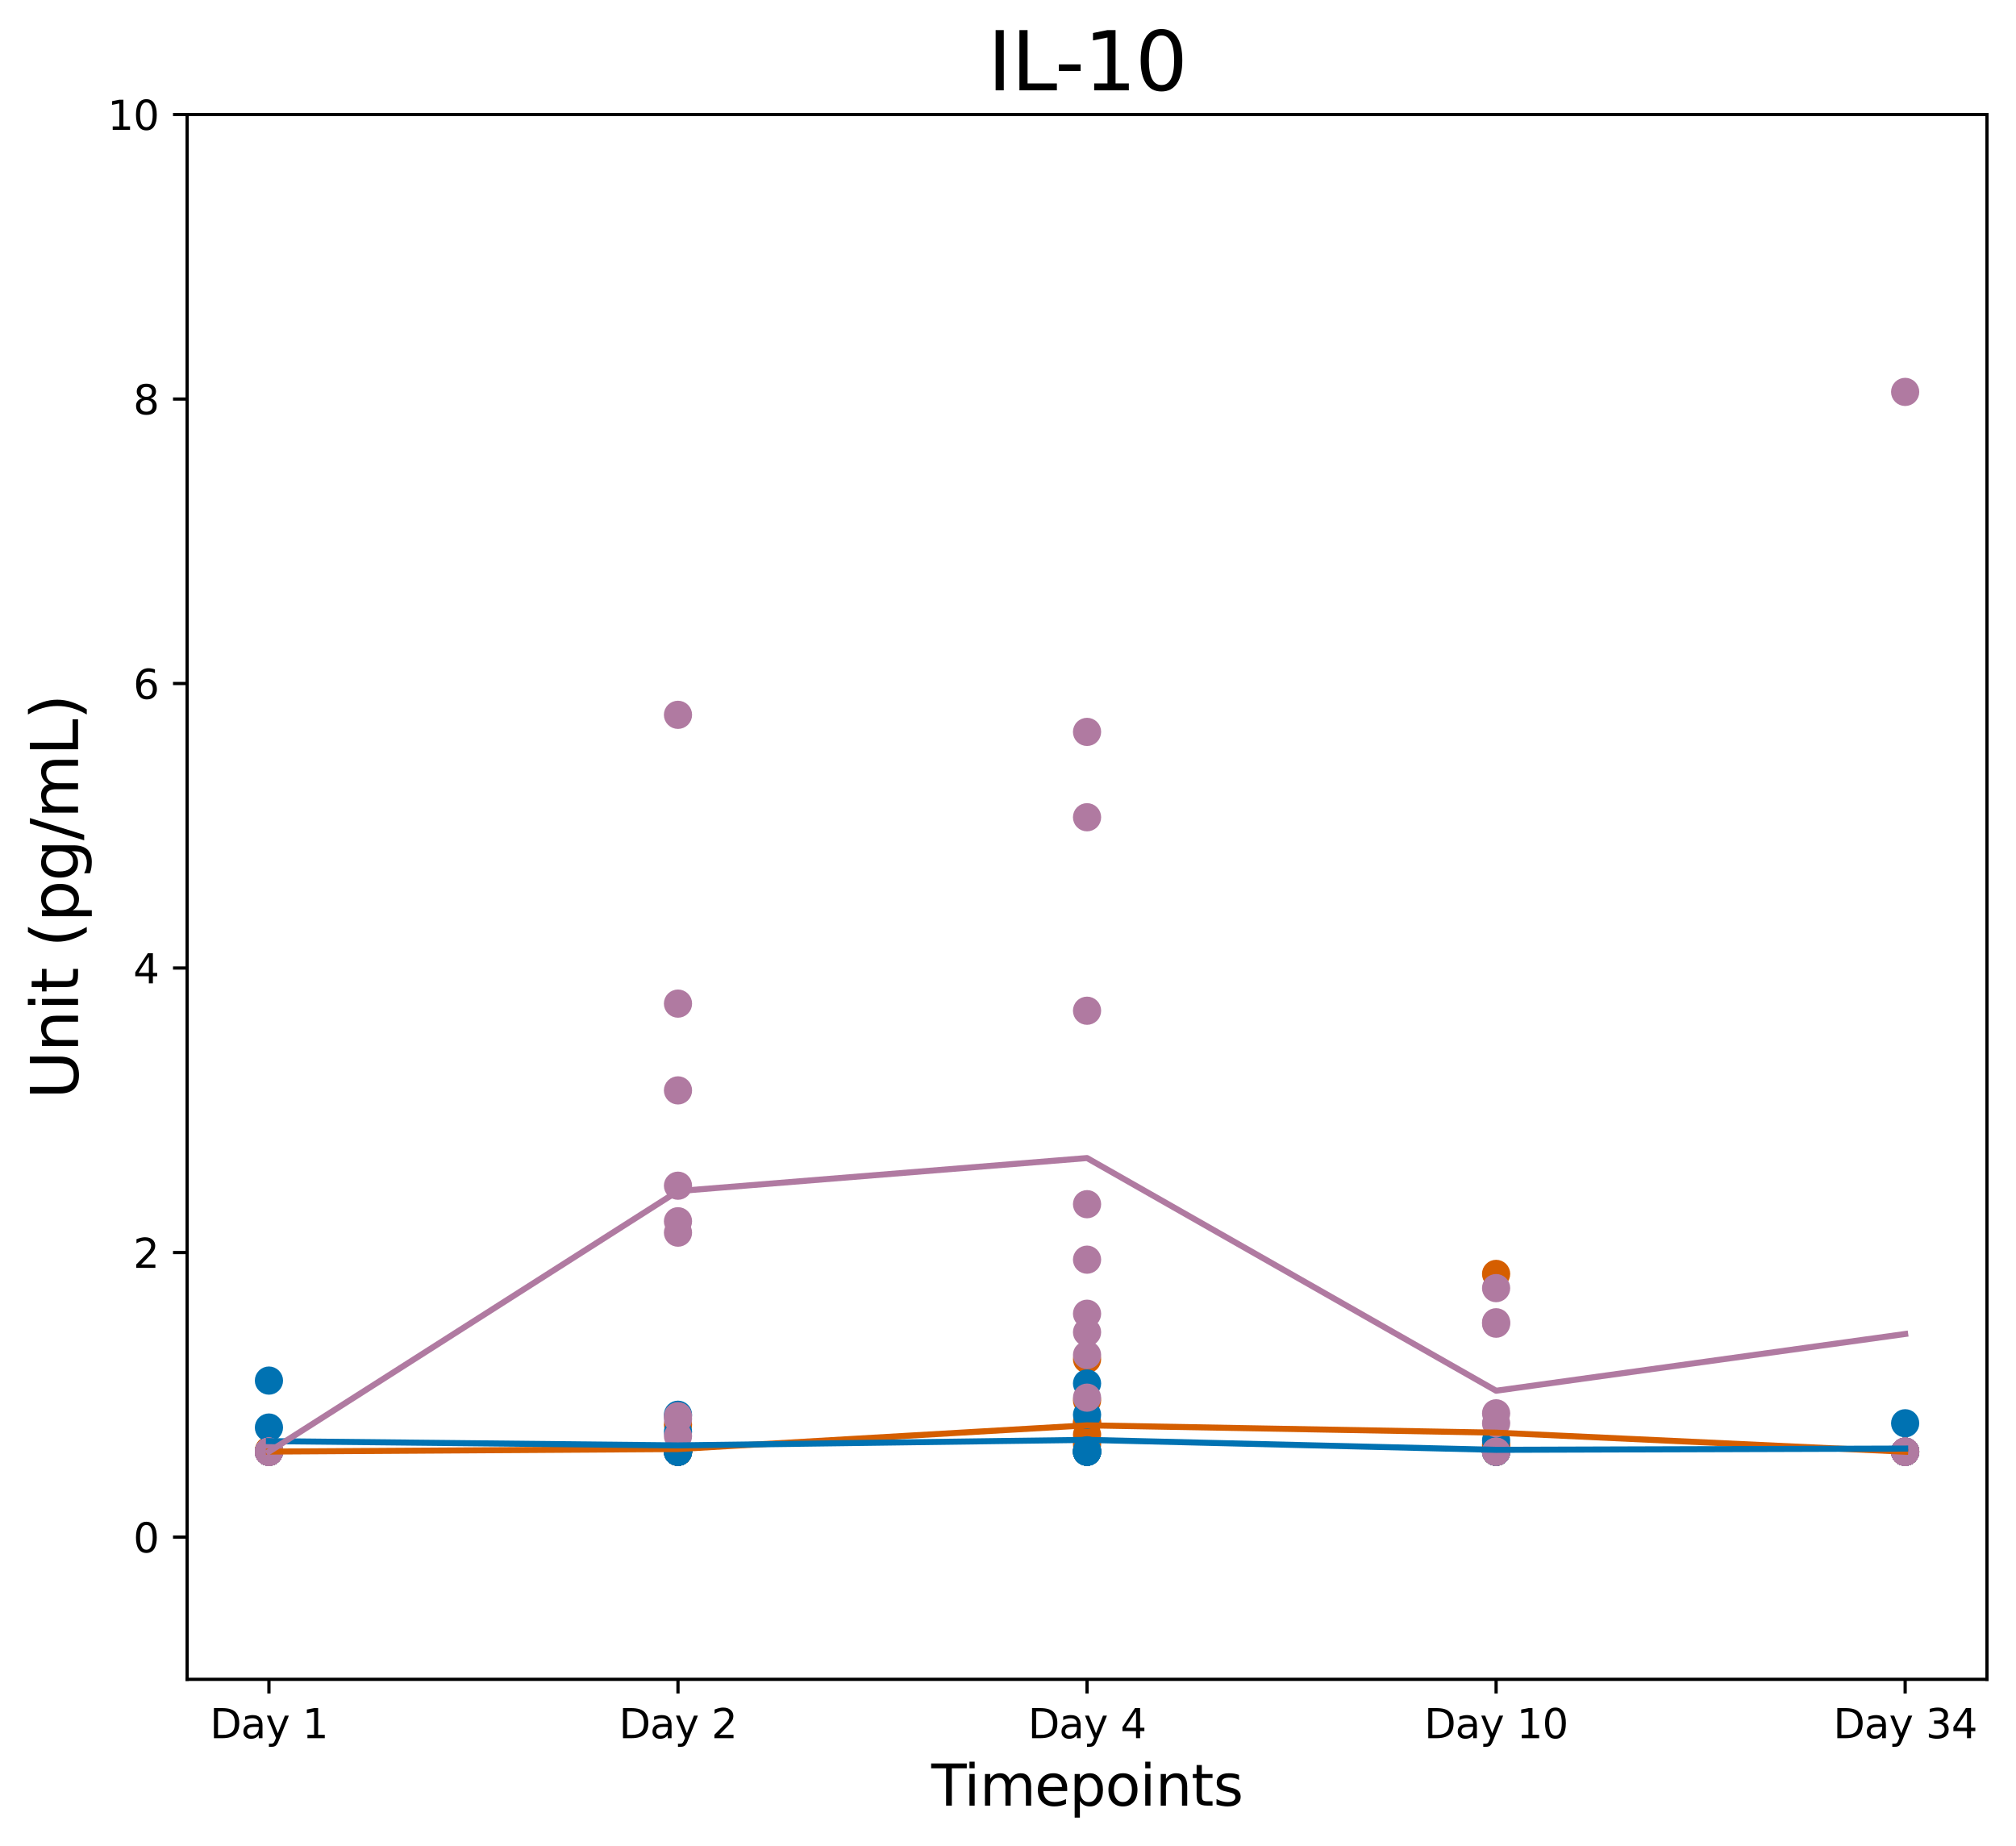 <?xml version="1.0" encoding="utf-8" standalone="no"?>
<!DOCTYPE svg PUBLIC "-//W3C//DTD SVG 1.1//EN"
  "http://www.w3.org/Graphics/SVG/1.1/DTD/svg11.dtd">
<svg xmlns:xlink="http://www.w3.org/1999/xlink" width="500.01pt" height="457.904pt" viewBox="0 0 500.01 457.904" xmlns="http://www.w3.org/2000/svg" version="1.1">
 <defs>
  <style type="text/css">*{stroke-linejoin: round; stroke-linecap: butt}</style>
 </defs>
 <g id="figure_1">
  <g id="patch_1">
   <path d="M 0 457.904 
L 500.01 457.904 
L 500.01 0 
L 0 0 
z
" style="fill: #ffffff"/>
  </g>
  <g id="axes_1">
   <g id="patch_2">
    <path d="M 46.41 416.477 
L 492.81 416.477 
L 492.81 28.397 
L 46.41 28.397 
z
" style="fill: #ffffff"/>
   </g>
   <g id="PathCollection_1">
    <defs>
     <path id="m29be944369" d="M 0 3 
C 0.796 3 1.559 2.684 2.121 2.121 
C 2.684 1.559 3 0.796 3 0 
C 3 -0.796 2.684 -1.559 2.121 -2.121 
C 1.559 -2.684 0.796 -3 0 -3 
C -0.796 -3 -1.559 -2.684 -2.121 -2.121 
C -2.684 -1.559 -3 -0.796 -3 0 
C -3 0.796 -2.684 1.559 -2.121 2.121 
C -1.559 2.684 -0.796 3 0 3 
z
" style="stroke: #d55e00"/>
    </defs>
    <g clip-path="url(#p4f0a9d3fdc)">
     <use xlink:href="#m29be944369" x="66.701" y="360.029" style="fill: #d55e00; stroke: #d55e00"/>
     <use xlink:href="#m29be944369" x="168.155" y="360.029" style="fill: #d55e00; stroke: #d55e00"/>
     <use xlink:href="#m29be944369" x="269.61" y="347.328" style="fill: #d55e00; stroke: #d55e00"/>
     <use xlink:href="#m29be944369" x="371.065" y="358.618" style="fill: #d55e00; stroke: #d55e00"/>
     <use xlink:href="#m29be944369" x="472.519" y="360.029" style="fill: #d55e00; stroke: #d55e00"/>
     <use xlink:href="#m29be944369" x="66.701" y="360.029" style="fill: #d55e00; stroke: #d55e00"/>
     <use xlink:href="#m29be944369" x="168.155" y="360.029" style="fill: #d55e00; stroke: #d55e00"/>
     <use xlink:href="#m29be944369" x="269.61" y="360.029" style="fill: #d55e00; stroke: #d55e00"/>
     <use xlink:href="#m29be944369" x="371.065" y="360.029" style="fill: #d55e00; stroke: #d55e00"/>
     <use xlink:href="#m29be944369" x="472.519" y="360.029" style="fill: #d55e00; stroke: #d55e00"/>
     <use xlink:href="#m29be944369" x="66.701" y="360.029" style="fill: #d55e00; stroke: #d55e00"/>
     <use xlink:href="#m29be944369" x="168.155" y="360.029" style="fill: #d55e00; stroke: #d55e00"/>
     <use xlink:href="#m29be944369" x="269.61" y="337.097" style="fill: #d55e00; stroke: #d55e00"/>
     <use xlink:href="#m29be944369" x="371.065" y="360.029" style="fill: #d55e00; stroke: #d55e00"/>
     <use xlink:href="#m29be944369" x="472.519" y="360.029" style="fill: #d55e00; stroke: #d55e00"/>
     <use xlink:href="#m29be944369" x="66.701" y="360.029" style="fill: #d55e00; stroke: #d55e00"/>
     <use xlink:href="#m29be944369" x="168.155" y="360.029" style="fill: #d55e00; stroke: #d55e00"/>
     <use xlink:href="#m29be944369" x="371.065" y="360.029" style="fill: #d55e00; stroke: #d55e00"/>
     <use xlink:href="#m29be944369" x="472.519" y="360.029" style="fill: #d55e00; stroke: #d55e00"/>
     <use xlink:href="#m29be944369" x="66.701" y="360.029" style="fill: #d55e00; stroke: #d55e00"/>
     <use xlink:href="#m29be944369" x="168.155" y="360.029" style="fill: #d55e00; stroke: #d55e00"/>
     <use xlink:href="#m29be944369" x="269.61" y="357.206" style="fill: #d55e00; stroke: #d55e00"/>
     <use xlink:href="#m29be944369" x="371.065" y="315.929" style="fill: #d55e00; stroke: #d55e00"/>
     <use xlink:href="#m29be944369" x="472.519" y="360.029" style="fill: #d55e00; stroke: #d55e00"/>
     <use xlink:href="#m29be944369" x="371.065" y="360.029" style="fill: #d55e00; stroke: #d55e00"/>
     <use xlink:href="#m29be944369" x="472.519" y="360.029" style="fill: #d55e00; stroke: #d55e00"/>
     <use xlink:href="#m29be944369" x="66.701" y="360.029" style="fill: #d55e00; stroke: #d55e00"/>
     <use xlink:href="#m29be944369" x="168.155" y="360.029" style="fill: #d55e00; stroke: #d55e00"/>
     <use xlink:href="#m29be944369" x="269.61" y="355.795" style="fill: #d55e00; stroke: #d55e00"/>
     <use xlink:href="#m29be944369" x="371.065" y="360.029" style="fill: #d55e00; stroke: #d55e00"/>
     <use xlink:href="#m29be944369" x="66.701" y="360.029" style="fill: #d55e00; stroke: #d55e00"/>
     <use xlink:href="#m29be944369" x="168.155" y="360.029" style="fill: #d55e00; stroke: #d55e00"/>
     <use xlink:href="#m29be944369" x="269.61" y="352.973" style="fill: #d55e00; stroke: #d55e00"/>
     <use xlink:href="#m29be944369" x="371.065" y="360.029" style="fill: #d55e00; stroke: #d55e00"/>
     <use xlink:href="#m29be944369" x="472.519" y="360.029" style="fill: #d55e00; stroke: #d55e00"/>
     <use xlink:href="#m29be944369" x="66.701" y="360.029" style="fill: #d55e00; stroke: #d55e00"/>
     <use xlink:href="#m29be944369" x="168.155" y="360.029" style="fill: #d55e00; stroke: #d55e00"/>
     <use xlink:href="#m29be944369" x="269.61" y="358.265" style="fill: #d55e00; stroke: #d55e00"/>
     <use xlink:href="#m29be944369" x="371.065" y="358.265" style="fill: #d55e00; stroke: #d55e00"/>
     <use xlink:href="#m29be944369" x="472.519" y="360.029" style="fill: #d55e00; stroke: #d55e00"/>
     <use xlink:href="#m29be944369" x="66.701" y="359.676" style="fill: #d55e00; stroke: #d55e00"/>
     <use xlink:href="#m29be944369" x="168.155" y="353.326" style="fill: #d55e00; stroke: #d55e00"/>
     <use xlink:href="#m29be944369" x="269.61" y="352.62" style="fill: #d55e00; stroke: #d55e00"/>
     <use xlink:href="#m29be944369" x="371.065" y="360.029" style="fill: #d55e00; stroke: #d55e00"/>
     <use xlink:href="#m29be944369" x="472.519" y="360.029" style="fill: #d55e00; stroke: #d55e00"/>
     <use xlink:href="#m29be944369" x="66.701" y="360.029" style="fill: #d55e00; stroke: #d55e00"/>
     <use xlink:href="#m29be944369" x="168.155" y="360.029" style="fill: #d55e00; stroke: #d55e00"/>
     <use xlink:href="#m29be944369" x="269.61" y="360.029" style="fill: #d55e00; stroke: #d55e00"/>
     <use xlink:href="#m29be944369" x="472.519" y="360.029" style="fill: #d55e00; stroke: #d55e00"/>
    </g>
   </g>
   <g id="PathCollection_2">
    <defs>
     <path id="m79375ebb9b" d="M 0 3 
C 0.796 3 1.559 2.684 2.121 2.121 
C 2.684 1.559 3 0.796 3 0 
C 3 -0.796 2.684 -1.559 2.121 -2.121 
C 1.559 -2.684 0.796 -3 0 -3 
C -0.796 -3 -1.559 -2.684 -2.121 -2.121 
C -2.684 -1.559 -3 -0.796 -3 0 
C -3 0.796 -2.684 1.559 -2.121 2.121 
C -1.559 2.684 -0.796 3 0 3 
z
" style="stroke: #0072b2"/>
    </defs>
    <g clip-path="url(#p4f0a9d3fdc)">
     <use xlink:href="#m79375ebb9b" x="66.701" y="360.029" style="fill: #0072b2; stroke: #0072b2"/>
     <use xlink:href="#m79375ebb9b" x="168.155" y="360.029" style="fill: #0072b2; stroke: #0072b2"/>
     <use xlink:href="#m79375ebb9b" x="269.61" y="360.029" style="fill: #0072b2; stroke: #0072b2"/>
     <use xlink:href="#m79375ebb9b" x="371.065" y="360.029" style="fill: #0072b2; stroke: #0072b2"/>
     <use xlink:href="#m79375ebb9b" x="472.519" y="360.029" style="fill: #0072b2; stroke: #0072b2"/>
     <use xlink:href="#m79375ebb9b" x="66.701" y="354.031" style="fill: #0072b2; stroke: #0072b2"/>
     <use xlink:href="#m79375ebb9b" x="168.155" y="350.856" style="fill: #0072b2; stroke: #0072b2"/>
     <use xlink:href="#m79375ebb9b" x="269.61" y="343.094" style="fill: #0072b2; stroke: #0072b2"/>
     <use xlink:href="#m79375ebb9b" x="472.519" y="352.973" style="fill: #0072b2; stroke: #0072b2"/>
     <use xlink:href="#m79375ebb9b" x="66.701" y="360.029" style="fill: #0072b2; stroke: #0072b2"/>
     <use xlink:href="#m79375ebb9b" x="168.155" y="360.029" style="fill: #0072b2; stroke: #0072b2"/>
     <use xlink:href="#m79375ebb9b" x="269.61" y="360.029" style="fill: #0072b2; stroke: #0072b2"/>
     <use xlink:href="#m79375ebb9b" x="371.065" y="357.206" style="fill: #0072b2; stroke: #0072b2"/>
     <use xlink:href="#m79375ebb9b" x="66.701" y="342.389" style="fill: #0072b2; stroke: #0072b2"/>
     <use xlink:href="#m79375ebb9b" x="168.155" y="360.029" style="fill: #0072b2; stroke: #0072b2"/>
     <use xlink:href="#m79375ebb9b" x="269.61" y="350.856" style="fill: #0072b2; stroke: #0072b2"/>
     <use xlink:href="#m79375ebb9b" x="371.065" y="360.029" style="fill: #0072b2; stroke: #0072b2"/>
     <use xlink:href="#m79375ebb9b" x="472.519" y="360.029" style="fill: #0072b2; stroke: #0072b2"/>
     <use xlink:href="#m79375ebb9b" x="66.701" y="360.029" style="fill: #0072b2; stroke: #0072b2"/>
     <use xlink:href="#m79375ebb9b" x="168.155" y="360.029" style="fill: #0072b2; stroke: #0072b2"/>
     <use xlink:href="#m79375ebb9b" x="269.61" y="360.029" style="fill: #0072b2; stroke: #0072b2"/>
     <use xlink:href="#m79375ebb9b" x="371.065" y="360.029" style="fill: #0072b2; stroke: #0072b2"/>
     <use xlink:href="#m79375ebb9b" x="472.519" y="360.029" style="fill: #0072b2; stroke: #0072b2"/>
     <use xlink:href="#m79375ebb9b" x="66.701" y="360.029" style="fill: #0072b2; stroke: #0072b2"/>
     <use xlink:href="#m79375ebb9b" x="269.61" y="360.029" style="fill: #0072b2; stroke: #0072b2"/>
     <use xlink:href="#m79375ebb9b" x="371.065" y="360.029" style="fill: #0072b2; stroke: #0072b2"/>
     <use xlink:href="#m79375ebb9b" x="472.519" y="360.029" style="fill: #0072b2; stroke: #0072b2"/>
     <use xlink:href="#m79375ebb9b" x="66.701" y="360.029" style="fill: #0072b2; stroke: #0072b2"/>
     <use xlink:href="#m79375ebb9b" x="168.155" y="360.029" style="fill: #0072b2; stroke: #0072b2"/>
     <use xlink:href="#m79375ebb9b" x="269.61" y="360.029" style="fill: #0072b2; stroke: #0072b2"/>
     <use xlink:href="#m79375ebb9b" x="472.519" y="360.029" style="fill: #0072b2; stroke: #0072b2"/>
     <use xlink:href="#m79375ebb9b" x="66.701" y="360.029" style="fill: #0072b2; stroke: #0072b2"/>
     <use xlink:href="#m79375ebb9b" x="168.155" y="360.029" style="fill: #0072b2; stroke: #0072b2"/>
     <use xlink:href="#m79375ebb9b" x="472.519" y="360.029" style="fill: #0072b2; stroke: #0072b2"/>
     <use xlink:href="#m79375ebb9b" x="66.701" y="360.029" style="fill: #0072b2; stroke: #0072b2"/>
     <use xlink:href="#m79375ebb9b" x="168.155" y="355.09" style="fill: #0072b2; stroke: #0072b2"/>
     <use xlink:href="#m79375ebb9b" x="269.61" y="359.676" style="fill: #0072b2; stroke: #0072b2"/>
     <use xlink:href="#m79375ebb9b" x="472.519" y="360.029" style="fill: #0072b2; stroke: #0072b2"/>
     <use xlink:href="#m79375ebb9b" x="168.155" y="360.029" style="fill: #0072b2; stroke: #0072b2"/>
     <use xlink:href="#m79375ebb9b" x="269.61" y="360.029" style="fill: #0072b2; stroke: #0072b2"/>
     <use xlink:href="#m79375ebb9b" x="371.065" y="360.029" style="fill: #0072b2; stroke: #0072b2"/>
     <use xlink:href="#m79375ebb9b" x="472.519" y="360.029" style="fill: #0072b2; stroke: #0072b2"/>
    </g>
   </g>
   <g id="PathCollection_3">
    <defs>
     <path id="m7a17b8023f" d="M 0 3 
C 0.796 3 1.559 2.684 2.121 2.121 
C 2.684 1.559 3 0.796 3 0 
C 3 -0.796 2.684 -1.559 2.121 -2.121 
C 1.559 -2.684 0.796 -3 0 -3 
C -0.796 -3 -1.559 -2.684 -2.121 -2.121 
C -2.684 -1.559 -3 -0.796 -3 0 
C -3 0.796 -2.684 1.559 -2.121 2.121 
C -1.559 2.684 -0.796 3 0 3 
z
" style="stroke: #b07aa1"/>
    </defs>
    <g clip-path="url(#p4f0a9d3fdc)">
     <use xlink:href="#m7a17b8023f" x="66.701" y="360.029" style="fill: #b07aa1; stroke: #b07aa1"/>
     <use xlink:href="#m7a17b8023f" x="168.155" y="177.278" style="fill: #b07aa1; stroke: #b07aa1"/>
     <use xlink:href="#m7a17b8023f" x="269.61" y="330.394" style="fill: #b07aa1; stroke: #b07aa1"/>
     <use xlink:href="#m7a17b8023f" x="371.065" y="360.029" style="fill: #b07aa1; stroke: #b07aa1"/>
     <use xlink:href="#m7a17b8023f" x="472.519" y="360.029" style="fill: #b07aa1; stroke: #b07aa1"/>
     <use xlink:href="#m7a17b8023f" x="66.701" y="360.029" style="fill: #b07aa1; stroke: #b07aa1"/>
     <use xlink:href="#m7a17b8023f" x="168.155" y="356.148" style="fill: #b07aa1; stroke: #b07aa1"/>
     <use xlink:href="#m7a17b8023f" x="269.61" y="250.661" style="fill: #b07aa1; stroke: #b07aa1"/>
     <use xlink:href="#m7a17b8023f" x="371.065" y="328.277" style="fill: #b07aa1; stroke: #b07aa1"/>
     <use xlink:href="#m7a17b8023f" x="472.519" y="360.029" style="fill: #b07aa1; stroke: #b07aa1"/>
     <use xlink:href="#m7a17b8023f" x="66.701" y="360.029" style="fill: #b07aa1; stroke: #b07aa1"/>
     <use xlink:href="#m7a17b8023f" x="168.155" y="305.698" style="fill: #b07aa1; stroke: #b07aa1"/>
     <use xlink:href="#m7a17b8023f" x="269.61" y="312.401" style="fill: #b07aa1; stroke: #b07aa1"/>
     <use xlink:href="#m7a17b8023f" x="371.065" y="319.457" style="fill: #b07aa1; stroke: #b07aa1"/>
     <use xlink:href="#m7a17b8023f" x="472.519" y="360.029" style="fill: #b07aa1; stroke: #b07aa1"/>
     <use xlink:href="#m7a17b8023f" x="66.701" y="360.029" style="fill: #b07aa1; stroke: #b07aa1"/>
     <use xlink:href="#m7a17b8023f" x="168.155" y="270.418" style="fill: #b07aa1; stroke: #b07aa1"/>
     <use xlink:href="#m7a17b8023f" x="269.61" y="202.68" style="fill: #b07aa1; stroke: #b07aa1"/>
     <use xlink:href="#m7a17b8023f" x="371.065" y="352.973" style="fill: #b07aa1; stroke: #b07aa1"/>
     <use xlink:href="#m7a17b8023f" x="472.519" y="360.029" style="fill: #b07aa1; stroke: #b07aa1"/>
     <use xlink:href="#m7a17b8023f" x="66.701" y="360.029" style="fill: #b07aa1; stroke: #b07aa1"/>
     <use xlink:href="#m7a17b8023f" x="168.155" y="302.875" style="fill: #b07aa1; stroke: #b07aa1"/>
     <use xlink:href="#m7a17b8023f" x="269.61" y="298.642" style="fill: #b07aa1; stroke: #b07aa1"/>
     <use xlink:href="#m7a17b8023f" x="371.065" y="360.029" style="fill: #b07aa1; stroke: #b07aa1"/>
     <use xlink:href="#m7a17b8023f" x="472.519" y="360.029" style="fill: #b07aa1; stroke: #b07aa1"/>
     <use xlink:href="#m7a17b8023f" x="66.701" y="360.029" style="fill: #b07aa1; stroke: #b07aa1"/>
     <use xlink:href="#m7a17b8023f" x="168.155" y="351.209" style="fill: #b07aa1; stroke: #b07aa1"/>
     <use xlink:href="#m7a17b8023f" x="269.61" y="336.038" style="fill: #b07aa1; stroke: #b07aa1"/>
     <use xlink:href="#m7a17b8023f" x="472.519" y="360.029" style="fill: #b07aa1; stroke: #b07aa1"/>
     <use xlink:href="#m7a17b8023f" x="66.701" y="360.029" style="fill: #b07aa1; stroke: #b07aa1"/>
     <use xlink:href="#m7a17b8023f" x="168.155" y="351.914" style="fill: #b07aa1; stroke: #b07aa1"/>
     <use xlink:href="#m7a17b8023f" x="269.61" y="325.807" style="fill: #b07aa1; stroke: #b07aa1"/>
     <use xlink:href="#m7a17b8023f" x="371.065" y="350.503" style="fill: #b07aa1; stroke: #b07aa1"/>
     <use xlink:href="#m7a17b8023f" x="472.519" y="360.029" style="fill: #b07aa1; stroke: #b07aa1"/>
     <use xlink:href="#m7a17b8023f" x="66.701" y="360.029" style="fill: #b07aa1; stroke: #b07aa1"/>
     <use xlink:href="#m7a17b8023f" x="168.155" y="294.055" style="fill: #b07aa1; stroke: #b07aa1"/>
     <use xlink:href="#m7a17b8023f" x="269.61" y="181.512" style="fill: #b07aa1; stroke: #b07aa1"/>
     <use xlink:href="#m7a17b8023f" x="371.065" y="327.924" style="fill: #b07aa1; stroke: #b07aa1"/>
     <use xlink:href="#m7a17b8023f" x="472.519" y="360.029" style="fill: #b07aa1; stroke: #b07aa1"/>
     <use xlink:href="#m7a17b8023f" x="66.701" y="360.029" style="fill: #b07aa1; stroke: #b07aa1"/>
     <use xlink:href="#m7a17b8023f" x="168.155" y="248.897" style="fill: #b07aa1; stroke: #b07aa1"/>
     <use xlink:href="#m7a17b8023f" x="269.61" y="346.622" style="fill: #b07aa1; stroke: #b07aa1"/>
     <use xlink:href="#m7a17b8023f" x="371.065" y="360.029" style="fill: #b07aa1; stroke: #b07aa1"/>
     <use xlink:href="#m7a17b8023f" x="472.519" y="97.193" style="fill: #b07aa1; stroke: #b07aa1"/>
    </g>
   </g>
   <g id="matplotlib.axis_1">
    <g id="xtick_1">
     <g id="line2d_1">
      <defs>
       <path id="m1b2aab61f2" d="M 0 0 
L 0 3.5 
" style="stroke: #000000; stroke-width: 0.8"/>
      </defs>
      <g>
       <use xlink:href="#m1b2aab61f2" x="66.701" y="416.477" style="stroke: #000000; stroke-width: 0.8"/>
      </g>
     </g>
     <g id="text_1">
      <!-- Day 1 -->
      <g transform="translate(52.057 431.075)scale(0.1 -0.1)">
       <defs>
        <path id="DejaVuSans-44" d="M 1259 4147 
L 1259 519 
L 2022 519 
Q 2988 519 3436 956 
Q 3884 1394 3884 2338 
Q 3884 3275 3436 3711 
Q 2988 4147 2022 4147 
L 1259 4147 
z
M 628 4666 
L 1925 4666 
Q 3281 4666 3915 4102 
Q 4550 3538 4550 2338 
Q 4550 1131 3912 565 
Q 3275 0 1925 0 
L 628 0 
L 628 4666 
z
" transform="scale(0.016)"/>
        <path id="DejaVuSans-61" d="M 2194 1759 
Q 1497 1759 1228 1600 
Q 959 1441 959 1056 
Q 959 750 1161 570 
Q 1363 391 1709 391 
Q 2188 391 2477 730 
Q 2766 1069 2766 1631 
L 2766 1759 
L 2194 1759 
z
M 3341 1997 
L 3341 0 
L 2766 0 
L 2766 531 
Q 2569 213 2275 61 
Q 1981 -91 1556 -91 
Q 1019 -91 701 211 
Q 384 513 384 1019 
Q 384 1609 779 1909 
Q 1175 2209 1959 2209 
L 2766 2209 
L 2766 2266 
Q 2766 2663 2505 2880 
Q 2244 3097 1772 3097 
Q 1472 3097 1187 3025 
Q 903 2953 641 2809 
L 641 3341 
Q 956 3463 1253 3523 
Q 1550 3584 1831 3584 
Q 2591 3584 2966 3190 
Q 3341 2797 3341 1997 
z
" transform="scale(0.016)"/>
        <path id="DejaVuSans-79" d="M 2059 -325 
Q 1816 -950 1584 -1140 
Q 1353 -1331 966 -1331 
L 506 -1331 
L 506 -850 
L 844 -850 
Q 1081 -850 1212 -737 
Q 1344 -625 1503 -206 
L 1606 56 
L 191 3500 
L 800 3500 
L 1894 763 
L 2988 3500 
L 3597 3500 
L 2059 -325 
z
" transform="scale(0.016)"/>
        <path id="DejaVuSans-20" transform="scale(0.016)"/>
        <path id="DejaVuSans-31" d="M 794 531 
L 1825 531 
L 1825 4091 
L 703 3866 
L 703 4441 
L 1819 4666 
L 2450 4666 
L 2450 531 
L 3481 531 
L 3481 0 
L 794 0 
L 794 531 
z
" transform="scale(0.016)"/>
       </defs>
       <use xlink:href="#DejaVuSans-44"/>
       <use xlink:href="#DejaVuSans-61" x="77.002"/>
       <use xlink:href="#DejaVuSans-79" x="138.281"/>
       <use xlink:href="#DejaVuSans-20" x="197.461"/>
       <use xlink:href="#DejaVuSans-31" x="229.248"/>
      </g>
     </g>
    </g>
    <g id="xtick_2">
     <g id="line2d_2">
      <g>
       <use xlink:href="#m1b2aab61f2" x="168.155" y="416.477" style="stroke: #000000; stroke-width: 0.8"/>
      </g>
     </g>
     <g id="text_2">
      <!-- Day 2 -->
      <g transform="translate(153.512 431.075)scale(0.1 -0.1)">
       <defs>
        <path id="DejaVuSans-32" d="M 1228 531 
L 3431 531 
L 3431 0 
L 469 0 
L 469 531 
Q 828 903 1448 1529 
Q 2069 2156 2228 2338 
Q 2531 2678 2651 2914 
Q 2772 3150 2772 3378 
Q 2772 3750 2511 3984 
Q 2250 4219 1831 4219 
Q 1534 4219 1204 4116 
Q 875 4013 500 3803 
L 500 4441 
Q 881 4594 1212 4672 
Q 1544 4750 1819 4750 
Q 2544 4750 2975 4387 
Q 3406 4025 3406 3419 
Q 3406 3131 3298 2873 
Q 3191 2616 2906 2266 
Q 2828 2175 2409 1742 
Q 1991 1309 1228 531 
z
" transform="scale(0.016)"/>
       </defs>
       <use xlink:href="#DejaVuSans-44"/>
       <use xlink:href="#DejaVuSans-61" x="77.002"/>
       <use xlink:href="#DejaVuSans-79" x="138.281"/>
       <use xlink:href="#DejaVuSans-20" x="197.461"/>
       <use xlink:href="#DejaVuSans-32" x="229.248"/>
      </g>
     </g>
    </g>
    <g id="xtick_3">
     <g id="line2d_3">
      <g>
       <use xlink:href="#m1b2aab61f2" x="269.61" y="416.477" style="stroke: #000000; stroke-width: 0.8"/>
      </g>
     </g>
     <g id="text_3">
      <!-- Day 4 -->
      <g transform="translate(254.966 431.075)scale(0.1 -0.1)">
       <defs>
        <path id="DejaVuSans-34" d="M 2419 4116 
L 825 1625 
L 2419 1625 
L 2419 4116 
z
M 2253 4666 
L 3047 4666 
L 3047 1625 
L 3713 1625 
L 3713 1100 
L 3047 1100 
L 3047 0 
L 2419 0 
L 2419 1100 
L 313 1100 
L 313 1709 
L 2253 4666 
z
" transform="scale(0.016)"/>
       </defs>
       <use xlink:href="#DejaVuSans-44"/>
       <use xlink:href="#DejaVuSans-61" x="77.002"/>
       <use xlink:href="#DejaVuSans-79" x="138.281"/>
       <use xlink:href="#DejaVuSans-20" x="197.461"/>
       <use xlink:href="#DejaVuSans-34" x="229.248"/>
      </g>
     </g>
    </g>
    <g id="xtick_4">
     <g id="line2d_4">
      <g>
       <use xlink:href="#m1b2aab61f2" x="371.065" y="416.477" style="stroke: #000000; stroke-width: 0.8"/>
      </g>
     </g>
     <g id="text_4">
      <!-- Day 10 -->
      <g transform="translate(353.24 431.075)scale(0.1 -0.1)">
       <defs>
        <path id="DejaVuSans-30" d="M 2034 4250 
Q 1547 4250 1301 3770 
Q 1056 3291 1056 2328 
Q 1056 1369 1301 889 
Q 1547 409 2034 409 
Q 2525 409 2770 889 
Q 3016 1369 3016 2328 
Q 3016 3291 2770 3770 
Q 2525 4250 2034 4250 
z
M 2034 4750 
Q 2819 4750 3233 4129 
Q 3647 3509 3647 2328 
Q 3647 1150 3233 529 
Q 2819 -91 2034 -91 
Q 1250 -91 836 529 
Q 422 1150 422 2328 
Q 422 3509 836 4129 
Q 1250 4750 2034 4750 
z
" transform="scale(0.016)"/>
       </defs>
       <use xlink:href="#DejaVuSans-44"/>
       <use xlink:href="#DejaVuSans-61" x="77.002"/>
       <use xlink:href="#DejaVuSans-79" x="138.281"/>
       <use xlink:href="#DejaVuSans-20" x="197.461"/>
       <use xlink:href="#DejaVuSans-31" x="229.248"/>
       <use xlink:href="#DejaVuSans-30" x="292.871"/>
      </g>
     </g>
    </g>
    <g id="xtick_5">
     <g id="line2d_5">
      <g>
       <use xlink:href="#m1b2aab61f2" x="472.519" y="416.477" style="stroke: #000000; stroke-width: 0.8"/>
      </g>
     </g>
     <g id="text_5">
      <!-- Day 34 -->
      <g transform="translate(454.694 431.075)scale(0.1 -0.1)">
       <defs>
        <path id="DejaVuSans-33" d="M 2597 2516 
Q 3050 2419 3304 2112 
Q 3559 1806 3559 1356 
Q 3559 666 3084 287 
Q 2609 -91 1734 -91 
Q 1441 -91 1130 -33 
Q 819 25 488 141 
L 488 750 
Q 750 597 1062 519 
Q 1375 441 1716 441 
Q 2309 441 2620 675 
Q 2931 909 2931 1356 
Q 2931 1769 2642 2001 
Q 2353 2234 1838 2234 
L 1294 2234 
L 1294 2753 
L 1863 2753 
Q 2328 2753 2575 2939 
Q 2822 3125 2822 3475 
Q 2822 3834 2567 4026 
Q 2313 4219 1838 4219 
Q 1578 4219 1281 4162 
Q 984 4106 628 3988 
L 628 4550 
Q 988 4650 1302 4700 
Q 1616 4750 1894 4750 
Q 2613 4750 3031 4423 
Q 3450 4097 3450 3541 
Q 3450 3153 3228 2886 
Q 3006 2619 2597 2516 
z
" transform="scale(0.016)"/>
       </defs>
       <use xlink:href="#DejaVuSans-44"/>
       <use xlink:href="#DejaVuSans-61" x="77.002"/>
       <use xlink:href="#DejaVuSans-79" x="138.281"/>
       <use xlink:href="#DejaVuSans-20" x="197.461"/>
       <use xlink:href="#DejaVuSans-33" x="229.248"/>
       <use xlink:href="#DejaVuSans-34" x="292.871"/>
      </g>
     </g>
    </g>
    <g id="text_6">
     <!-- Timepoints -->
     <g transform="translate(230.984 447.793)scale(0.14 -0.14)">
      <defs>
       <path id="DejaVuSans-54" d="M -19 4666 
L 3928 4666 
L 3928 4134 
L 2272 4134 
L 2272 0 
L 1638 0 
L 1638 4134 
L -19 4134 
L -19 4666 
z
" transform="scale(0.016)"/>
       <path id="DejaVuSans-69" d="M 603 3500 
L 1178 3500 
L 1178 0 
L 603 0 
L 603 3500 
z
M 603 4863 
L 1178 4863 
L 1178 4134 
L 603 4134 
L 603 4863 
z
" transform="scale(0.016)"/>
       <path id="DejaVuSans-6d" d="M 3328 2828 
Q 3544 3216 3844 3400 
Q 4144 3584 4550 3584 
Q 5097 3584 5394 3201 
Q 5691 2819 5691 2113 
L 5691 0 
L 5113 0 
L 5113 2094 
Q 5113 2597 4934 2840 
Q 4756 3084 4391 3084 
Q 3944 3084 3684 2787 
Q 3425 2491 3425 1978 
L 3425 0 
L 2847 0 
L 2847 2094 
Q 2847 2600 2669 2842 
Q 2491 3084 2119 3084 
Q 1678 3084 1418 2786 
Q 1159 2488 1159 1978 
L 1159 0 
L 581 0 
L 581 3500 
L 1159 3500 
L 1159 2956 
Q 1356 3278 1631 3431 
Q 1906 3584 2284 3584 
Q 2666 3584 2933 3390 
Q 3200 3197 3328 2828 
z
" transform="scale(0.016)"/>
       <path id="DejaVuSans-65" d="M 3597 1894 
L 3597 1613 
L 953 1613 
Q 991 1019 1311 708 
Q 1631 397 2203 397 
Q 2534 397 2845 478 
Q 3156 559 3463 722 
L 3463 178 
Q 3153 47 2828 -22 
Q 2503 -91 2169 -91 
Q 1331 -91 842 396 
Q 353 884 353 1716 
Q 353 2575 817 3079 
Q 1281 3584 2069 3584 
Q 2775 3584 3186 3129 
Q 3597 2675 3597 1894 
z
M 3022 2063 
Q 3016 2534 2758 2815 
Q 2500 3097 2075 3097 
Q 1594 3097 1305 2825 
Q 1016 2553 972 2059 
L 3022 2063 
z
" transform="scale(0.016)"/>
       <path id="DejaVuSans-70" d="M 1159 525 
L 1159 -1331 
L 581 -1331 
L 581 3500 
L 1159 3500 
L 1159 2969 
Q 1341 3281 1617 3432 
Q 1894 3584 2278 3584 
Q 2916 3584 3314 3078 
Q 3713 2572 3713 1747 
Q 3713 922 3314 415 
Q 2916 -91 2278 -91 
Q 1894 -91 1617 61 
Q 1341 213 1159 525 
z
M 3116 1747 
Q 3116 2381 2855 2742 
Q 2594 3103 2138 3103 
Q 1681 3103 1420 2742 
Q 1159 2381 1159 1747 
Q 1159 1113 1420 752 
Q 1681 391 2138 391 
Q 2594 391 2855 752 
Q 3116 1113 3116 1747 
z
" transform="scale(0.016)"/>
       <path id="DejaVuSans-6f" d="M 1959 3097 
Q 1497 3097 1228 2736 
Q 959 2375 959 1747 
Q 959 1119 1226 758 
Q 1494 397 1959 397 
Q 2419 397 2687 759 
Q 2956 1122 2956 1747 
Q 2956 2369 2687 2733 
Q 2419 3097 1959 3097 
z
M 1959 3584 
Q 2709 3584 3137 3096 
Q 3566 2609 3566 1747 
Q 3566 888 3137 398 
Q 2709 -91 1959 -91 
Q 1206 -91 779 398 
Q 353 888 353 1747 
Q 353 2609 779 3096 
Q 1206 3584 1959 3584 
z
" transform="scale(0.016)"/>
       <path id="DejaVuSans-6e" d="M 3513 2113 
L 3513 0 
L 2938 0 
L 2938 2094 
Q 2938 2591 2744 2837 
Q 2550 3084 2163 3084 
Q 1697 3084 1428 2787 
Q 1159 2491 1159 1978 
L 1159 0 
L 581 0 
L 581 3500 
L 1159 3500 
L 1159 2956 
Q 1366 3272 1645 3428 
Q 1925 3584 2291 3584 
Q 2894 3584 3203 3211 
Q 3513 2838 3513 2113 
z
" transform="scale(0.016)"/>
       <path id="DejaVuSans-74" d="M 1172 4494 
L 1172 3500 
L 2356 3500 
L 2356 3053 
L 1172 3053 
L 1172 1153 
Q 1172 725 1289 603 
Q 1406 481 1766 481 
L 2356 481 
L 2356 0 
L 1766 0 
Q 1100 0 847 248 
Q 594 497 594 1153 
L 594 3053 
L 172 3053 
L 172 3500 
L 594 3500 
L 594 4494 
L 1172 4494 
z
" transform="scale(0.016)"/>
       <path id="DejaVuSans-73" d="M 2834 3397 
L 2834 2853 
Q 2591 2978 2328 3040 
Q 2066 3103 1784 3103 
Q 1356 3103 1142 2972 
Q 928 2841 928 2578 
Q 928 2378 1081 2264 
Q 1234 2150 1697 2047 
L 1894 2003 
Q 2506 1872 2764 1633 
Q 3022 1394 3022 966 
Q 3022 478 2636 193 
Q 2250 -91 1575 -91 
Q 1294 -91 989 -36 
Q 684 19 347 128 
L 347 722 
Q 666 556 975 473 
Q 1284 391 1588 391 
Q 1994 391 2212 530 
Q 2431 669 2431 922 
Q 2431 1156 2273 1281 
Q 2116 1406 1581 1522 
L 1381 1569 
Q 847 1681 609 1914 
Q 372 2147 372 2553 
Q 372 3047 722 3315 
Q 1072 3584 1716 3584 
Q 2034 3584 2315 3537 
Q 2597 3491 2834 3397 
z
" transform="scale(0.016)"/>
      </defs>
      <use xlink:href="#DejaVuSans-54"/>
      <use xlink:href="#DejaVuSans-69" x="57.959"/>
      <use xlink:href="#DejaVuSans-6d" x="85.742"/>
      <use xlink:href="#DejaVuSans-65" x="183.154"/>
      <use xlink:href="#DejaVuSans-70" x="244.678"/>
      <use xlink:href="#DejaVuSans-6f" x="308.154"/>
      <use xlink:href="#DejaVuSans-69" x="369.336"/>
      <use xlink:href="#DejaVuSans-6e" x="397.119"/>
      <use xlink:href="#DejaVuSans-74" x="460.498"/>
      <use xlink:href="#DejaVuSans-73" x="499.707"/>
     </g>
    </g>
   </g>
   <g id="matplotlib.axis_2">
    <g id="ytick_1">
     <g id="line2d_6">
      <defs>
       <path id="m9d02ca71c1" d="M 0 0 
L -3.5 0 
" style="stroke: #000000; stroke-width: 0.8"/>
      </defs>
      <g>
       <use xlink:href="#m9d02ca71c1" x="46.41" y="381.197" style="stroke: #000000; stroke-width: 0.8"/>
      </g>
     </g>
     <g id="text_7">
      <!-- 0 -->
      <g transform="translate(33.047 384.996)scale(0.1 -0.1)">
       <use xlink:href="#DejaVuSans-30"/>
      </g>
     </g>
    </g>
    <g id="ytick_2">
     <g id="line2d_7">
      <g>
       <use xlink:href="#m9d02ca71c1" x="46.41" y="310.637" style="stroke: #000000; stroke-width: 0.8"/>
      </g>
     </g>
     <g id="text_8">
      <!-- 2 -->
      <g transform="translate(33.047 314.436)scale(0.1 -0.1)">
       <use xlink:href="#DejaVuSans-32"/>
      </g>
     </g>
    </g>
    <g id="ytick_3">
     <g id="line2d_8">
      <g>
       <use xlink:href="#m9d02ca71c1" x="46.41" y="240.077" style="stroke: #000000; stroke-width: 0.8"/>
      </g>
     </g>
     <g id="text_9">
      <!-- 4 -->
      <g transform="translate(33.047 243.876)scale(0.1 -0.1)">
       <use xlink:href="#DejaVuSans-34"/>
      </g>
     </g>
    </g>
    <g id="ytick_4">
     <g id="line2d_9">
      <g>
       <use xlink:href="#m9d02ca71c1" x="46.41" y="169.517" style="stroke: #000000; stroke-width: 0.8"/>
      </g>
     </g>
     <g id="text_10">
      <!-- 6 -->
      <g transform="translate(33.047 173.316)scale(0.1 -0.1)">
       <defs>
        <path id="DejaVuSans-36" d="M 2113 2584 
Q 1688 2584 1439 2293 
Q 1191 2003 1191 1497 
Q 1191 994 1439 701 
Q 1688 409 2113 409 
Q 2538 409 2786 701 
Q 3034 994 3034 1497 
Q 3034 2003 2786 2293 
Q 2538 2584 2113 2584 
z
M 3366 4563 
L 3366 3988 
Q 3128 4100 2886 4159 
Q 2644 4219 2406 4219 
Q 1781 4219 1451 3797 
Q 1122 3375 1075 2522 
Q 1259 2794 1537 2939 
Q 1816 3084 2150 3084 
Q 2853 3084 3261 2657 
Q 3669 2231 3669 1497 
Q 3669 778 3244 343 
Q 2819 -91 2113 -91 
Q 1303 -91 875 529 
Q 447 1150 447 2328 
Q 447 3434 972 4092 
Q 1497 4750 2381 4750 
Q 2619 4750 2861 4703 
Q 3103 4656 3366 4563 
z
" transform="scale(0.016)"/>
       </defs>
       <use xlink:href="#DejaVuSans-36"/>
      </g>
     </g>
    </g>
    <g id="ytick_5">
     <g id="line2d_10">
      <g>
       <use xlink:href="#m9d02ca71c1" x="46.41" y="98.957" style="stroke: #000000; stroke-width: 0.8"/>
      </g>
     </g>
     <g id="text_11">
      <!-- 8 -->
      <g transform="translate(33.047 102.756)scale(0.1 -0.1)">
       <defs>
        <path id="DejaVuSans-38" d="M 2034 2216 
Q 1584 2216 1326 1975 
Q 1069 1734 1069 1313 
Q 1069 891 1326 650 
Q 1584 409 2034 409 
Q 2484 409 2743 651 
Q 3003 894 3003 1313 
Q 3003 1734 2745 1975 
Q 2488 2216 2034 2216 
z
M 1403 2484 
Q 997 2584 770 2862 
Q 544 3141 544 3541 
Q 544 4100 942 4425 
Q 1341 4750 2034 4750 
Q 2731 4750 3128 4425 
Q 3525 4100 3525 3541 
Q 3525 3141 3298 2862 
Q 3072 2584 2669 2484 
Q 3125 2378 3379 2068 
Q 3634 1759 3634 1313 
Q 3634 634 3220 271 
Q 2806 -91 2034 -91 
Q 1263 -91 848 271 
Q 434 634 434 1313 
Q 434 1759 690 2068 
Q 947 2378 1403 2484 
z
M 1172 3481 
Q 1172 3119 1398 2916 
Q 1625 2713 2034 2713 
Q 2441 2713 2670 2916 
Q 2900 3119 2900 3481 
Q 2900 3844 2670 4047 
Q 2441 4250 2034 4250 
Q 1625 4250 1398 4047 
Q 1172 3844 1172 3481 
z
" transform="scale(0.016)"/>
       </defs>
       <use xlink:href="#DejaVuSans-38"/>
      </g>
     </g>
    </g>
    <g id="ytick_6">
     <g id="line2d_11">
      <g>
       <use xlink:href="#m9d02ca71c1" x="46.41" y="28.397" style="stroke: #000000; stroke-width: 0.8"/>
      </g>
     </g>
     <g id="text_12">
      <!-- 10 -->
      <g transform="translate(26.685 32.196)scale(0.1 -0.1)">
       <use xlink:href="#DejaVuSans-31"/>
       <use xlink:href="#DejaVuSans-30" x="63.623"/>
      </g>
     </g>
    </g>
    <g id="text_13">
     <!-- Unit (pg/mL) -->
     <g transform="translate(19.358 272.608)rotate(-90)scale(0.16 -0.16)">
      <defs>
       <path id="DejaVuSans-55" d="M 556 4666 
L 1191 4666 
L 1191 1831 
Q 1191 1081 1462 751 
Q 1734 422 2344 422 
Q 2950 422 3222 751 
Q 3494 1081 3494 1831 
L 3494 4666 
L 4128 4666 
L 4128 1753 
Q 4128 841 3676 375 
Q 3225 -91 2344 -91 
Q 1459 -91 1007 375 
Q 556 841 556 1753 
L 556 4666 
z
" transform="scale(0.016)"/>
       <path id="DejaVuSans-28" d="M 1984 4856 
Q 1566 4138 1362 3434 
Q 1159 2731 1159 2009 
Q 1159 1288 1364 580 
Q 1569 -128 1984 -844 
L 1484 -844 
Q 1016 -109 783 600 
Q 550 1309 550 2009 
Q 550 2706 781 3412 
Q 1013 4119 1484 4856 
L 1984 4856 
z
" transform="scale(0.016)"/>
       <path id="DejaVuSans-67" d="M 2906 1791 
Q 2906 2416 2648 2759 
Q 2391 3103 1925 3103 
Q 1463 3103 1205 2759 
Q 947 2416 947 1791 
Q 947 1169 1205 825 
Q 1463 481 1925 481 
Q 2391 481 2648 825 
Q 2906 1169 2906 1791 
z
M 3481 434 
Q 3481 -459 3084 -895 
Q 2688 -1331 1869 -1331 
Q 1566 -1331 1297 -1286 
Q 1028 -1241 775 -1147 
L 775 -588 
Q 1028 -725 1275 -790 
Q 1522 -856 1778 -856 
Q 2344 -856 2625 -561 
Q 2906 -266 2906 331 
L 2906 616 
Q 2728 306 2450 153 
Q 2172 0 1784 0 
Q 1141 0 747 490 
Q 353 981 353 1791 
Q 353 2603 747 3093 
Q 1141 3584 1784 3584 
Q 2172 3584 2450 3431 
Q 2728 3278 2906 2969 
L 2906 3500 
L 3481 3500 
L 3481 434 
z
" transform="scale(0.016)"/>
       <path id="DejaVuSans-2f" d="M 1625 4666 
L 2156 4666 
L 531 -594 
L 0 -594 
L 1625 4666 
z
" transform="scale(0.016)"/>
       <path id="DejaVuSans-4c" d="M 628 4666 
L 1259 4666 
L 1259 531 
L 3531 531 
L 3531 0 
L 628 0 
L 628 4666 
z
" transform="scale(0.016)"/>
       <path id="DejaVuSans-29" d="M 513 4856 
L 1013 4856 
Q 1481 4119 1714 3412 
Q 1947 2706 1947 2009 
Q 1947 1309 1714 600 
Q 1481 -109 1013 -844 
L 513 -844 
Q 928 -128 1133 580 
Q 1338 1288 1338 2009 
Q 1338 2731 1133 3434 
Q 928 4138 513 4856 
z
" transform="scale(0.016)"/>
      </defs>
      <use xlink:href="#DejaVuSans-55"/>
      <use xlink:href="#DejaVuSans-6e" x="73.193"/>
      <use xlink:href="#DejaVuSans-69" x="136.572"/>
      <use xlink:href="#DejaVuSans-74" x="164.355"/>
      <use xlink:href="#DejaVuSans-20" x="203.564"/>
      <use xlink:href="#DejaVuSans-28" x="235.352"/>
      <use xlink:href="#DejaVuSans-70" x="274.365"/>
      <use xlink:href="#DejaVuSans-67" x="337.842"/>
      <use xlink:href="#DejaVuSans-2f" x="401.318"/>
      <use xlink:href="#DejaVuSans-6d" x="435.01"/>
      <use xlink:href="#DejaVuSans-4c" x="532.422"/>
      <use xlink:href="#DejaVuSans-29" x="588.135"/>
     </g>
    </g>
   </g>
   <g id="line2d_12">
    <path d="M 66.701 359.994 
L 168.155 359.359 
L 269.61 353.482 
L 371.065 355.301 
L 472.519 360.029 
" clip-path="url(#p4f0a9d3fdc)" style="fill: none; stroke: #d55e00; stroke-width: 1.5; stroke-linecap: square"/>
   </g>
   <g id="line2d_13">
    <path d="M 66.701 357.402 
L 168.155 358.461 
L 269.61 357.089 
L 371.065 359.558 
L 472.519 359.245 
" clip-path="url(#p4f0a9d3fdc)" style="fill: none; stroke: #0072b2; stroke-width: 1.5; stroke-linecap: square"/>
   </g>
   <g id="line2d_14">
    <path d="M 66.701 360.029 
L 168.155 295.388 
L 269.61 287.195 
L 371.065 344.903 
L 472.519 330.825 
" clip-path="url(#p4f0a9d3fdc)" style="fill: none; stroke: #b07aa1; stroke-width: 1.5; stroke-linecap: square"/>
   </g>
   <g id="patch_3">
    <path d="M 46.41 416.477 
L 46.41 28.397 
" style="fill: none; stroke: #000000; stroke-width: 0.8; stroke-linejoin: miter; stroke-linecap: square"/>
   </g>
   <g id="patch_4">
    <path d="M 492.81 416.477 
L 492.81 28.397 
" style="fill: none; stroke: #000000; stroke-width: 0.8; stroke-linejoin: miter; stroke-linecap: square"/>
   </g>
   <g id="patch_5">
    <path d="M 46.41 416.477 
L 492.81 416.477 
" style="fill: none; stroke: #000000; stroke-width: 0.8; stroke-linejoin: miter; stroke-linecap: square"/>
   </g>
   <g id="patch_6">
    <path d="M 46.41 28.397 
L 492.81 28.397 
" style="fill: none; stroke: #000000; stroke-width: 0.8; stroke-linejoin: miter; stroke-linecap: square"/>
   </g>
   <g id="text_14">
    <!-- IL-10 -->
    <g transform="translate(244.93 22.397)scale(0.2 -0.2)">
     <defs>
      <path id="DejaVuSans-49" d="M 628 4666 
L 1259 4666 
L 1259 0 
L 628 0 
L 628 4666 
z
" transform="scale(0.016)"/>
      <path id="DejaVuSans-2d" d="M 313 2009 
L 1997 2009 
L 1997 1497 
L 313 1497 
L 313 2009 
z
" transform="scale(0.016)"/>
     </defs>
     <use xlink:href="#DejaVuSans-49"/>
     <use xlink:href="#DejaVuSans-4c" x="29.492"/>
     <use xlink:href="#DejaVuSans-2d" x="83.455"/>
     <use xlink:href="#DejaVuSans-31" x="119.539"/>
     <use xlink:href="#DejaVuSans-30" x="183.162"/>
    </g>
   </g>
  </g>
 </g>
 <defs>
  <clipPath id="p4f0a9d3fdc">
   <rect x="46.41" y="28.397" width="446.4" height="388.08"/>
  </clipPath>
 </defs>
</svg>
